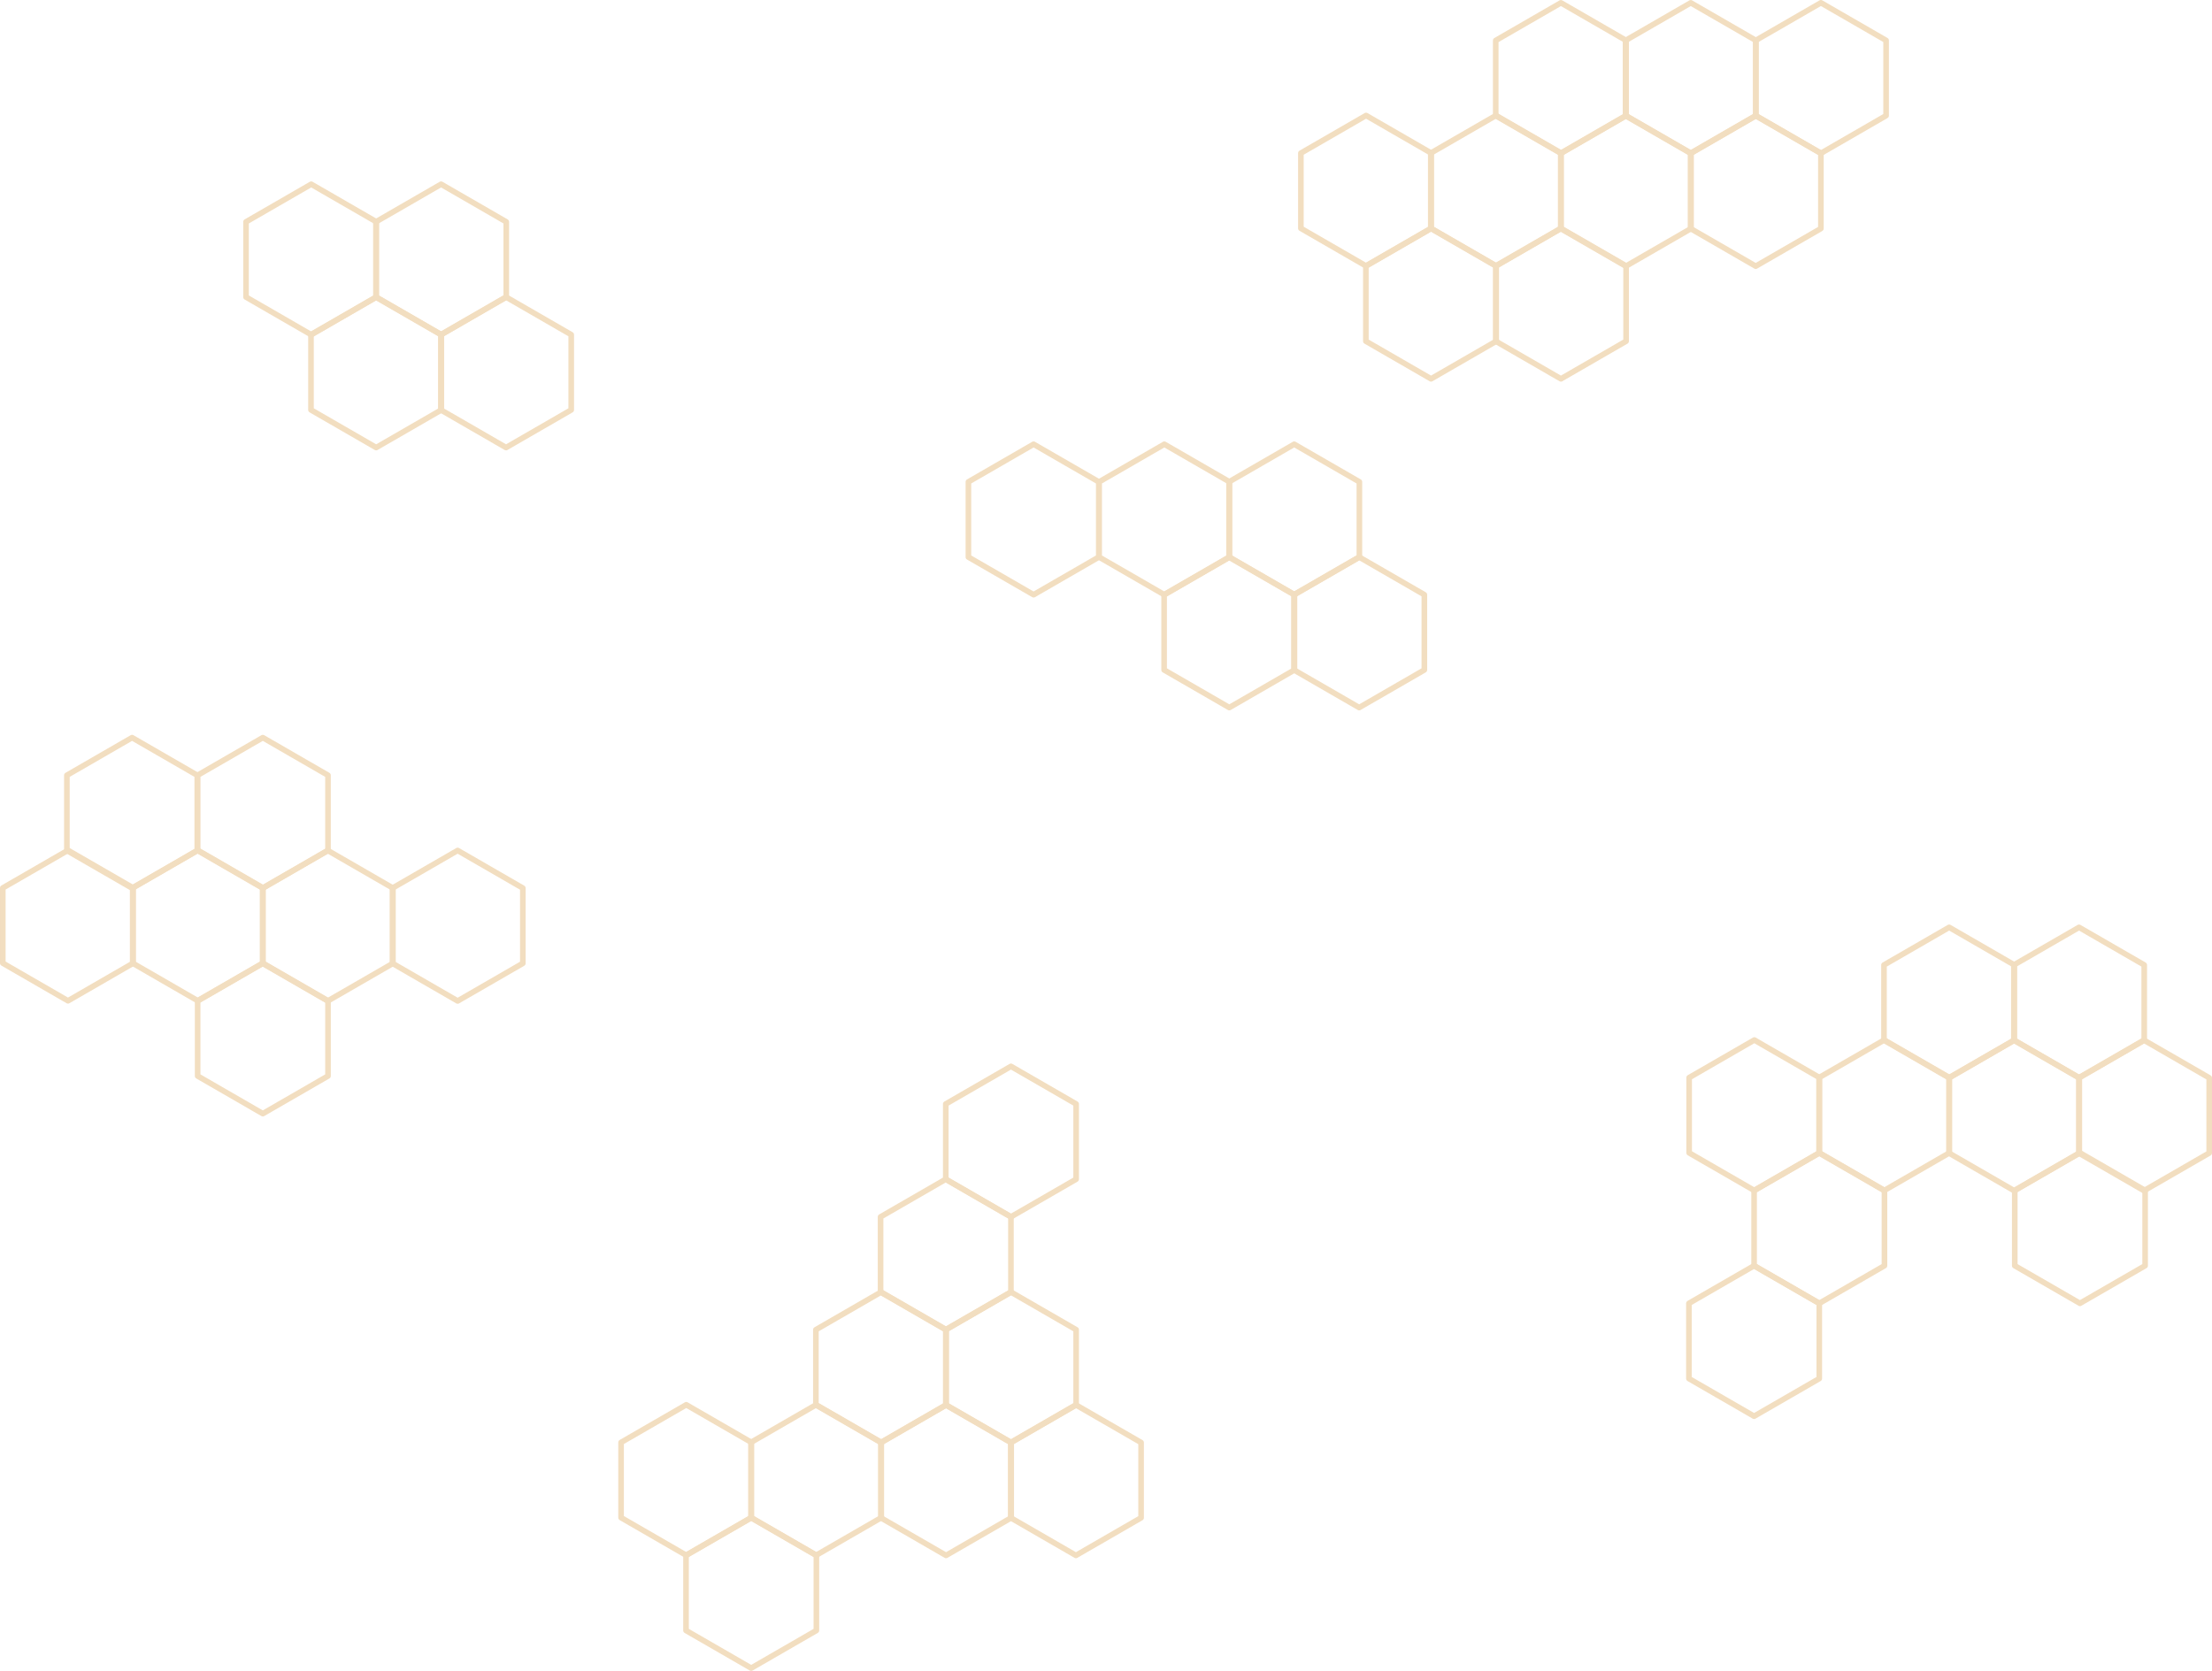 <?xml version="1.0" encoding="UTF-8"?>
<svg width="4733" height="3576.1" enable-background="new" version="1.1" viewBox="0 0 4733 3576.1" xmlns="http://www.w3.org/2000/svg" xmlns:cc="http://creativecommons.org/ns#" xmlns:dc="http://purl.org/dc/elements/1.1/" xmlns:rdf="http://www.w3.org/1999/02/22-rdf-syntax-ns#">
 <g transform="translate(385.56 1446.3)" fill="none" opacity=".3" stroke="#d48f2a" stroke-linecap="round" stroke-linejoin="round" stroke-width="12">
  <g transform="translate(1737 66.323)" style="">
   <path d="m939.89-1023.9-139.47 80.523-139.47-80.523v-161.05l139.47-80.523 139.47 80.523z" opacity="1"/>
   <path d="m1217.8-1023.9-139.47 80.523-139.47-80.523v-161.05l139.47-80.523 139.47 80.523z" opacity="1"/>
   <path d="m1078.9-782.39-139.47 80.523-139.47-80.523v-161.05l139.47-80.523 139.47 80.523z" opacity="1"/>
   <path d="m1356.8-782.39-139.47 80.523-139.47-80.523v-161.05l139.47-80.523 139.47 80.523z" opacity="1"/>
   <path d="m1356.8-1265-139.47 80.523-139.47-80.523v-161.05l139.47-80.523 139.47 80.523z" opacity="1"/>
   <path d="m1634.6-1265-139.47 80.523-139.47-80.523v-161.05l139.47-80.523 139.47 80.523z" opacity="1"/>
   <path d="m1495.8-1023.5-139.47 80.523-139.47-80.523v-161.05l139.47-80.523 139.47 80.523z" opacity="1"/>
   <path d="m1773.6-1023.5-139.47 80.523-139.47-80.523v-161.05l139.47-80.523 139.47 80.523z" opacity="1"/>
   <path d="m1913.1-1265.1-139.47 80.523-139.47-80.523v-161.05l139.47-80.523 139.47 80.523z" opacity="1"/>
   <path d="m-1317.2-876.81-139.47 80.523-139.47-80.523v-161.05l139.47-80.523 139.47 80.523z" opacity="1"/>
   <path d="m-1039.3-876.81-139.47 80.523-139.47-80.523v-161.05l139.47-80.523 139.47 80.523z" opacity="1"/>
   <path d="m-1178.2-635.31-139.47 80.523-139.47-80.523v-161.05l139.47-80.523 139.47 80.523z" opacity="1"/>
   <path d="m-900.3-635.31-139.47 80.523-139.47-80.523v-161.05l139.47-80.523 139.47 80.523z" opacity="1"/>
   <path d="m508.23-320.32-139.47 80.523-139.47-80.523v-161.05l139.47-80.523 139.47 80.523z" opacity="1"/>
   <path d="m786.12-320.32-139.47 80.523-139.47-80.523v-161.05l139.47-80.523 139.47 80.523z" opacity="1"/>
   <path d="m647.23-78.821-139.47 80.523-139.47-80.523v-161.05l139.47-80.523 139.47 80.523z" opacity="1"/>
   <path d="m925.12-78.821-139.47 80.523-139.47-80.523v-161.05l139.47-80.523 139.47 80.523z" opacity="1"/>
   <path d="m228.47-320.32-139.47 80.523-139.47-80.523 1e-6 -161.05 139.47-80.523 139.47 80.523z" opacity="1"/>
  </g>
  <path transform="scale(-1)" d="m-4062.5-860.39-139.47 80.523-139.47-80.523v-161.05l139.47-80.523 139.47 80.523z" opacity="1"/>
  <path transform="scale(-1)" d="m-3784.6-860.39-139.47 80.523-139.47-80.523v-161.05l139.47-80.523 139.47 80.523z" opacity="1"/>
  <path transform="scale(-1)" d="m-3923.5-618.89-139.47 80.523-139.47-80.523v-161.05l139.47-80.523 139.47 80.523z" opacity="1"/>
  <path transform="scale(-1)" d="m-3645.6-618.89-139.47 80.523-139.47-80.523v-161.05l139.47-80.523 139.47 80.523z" opacity="1"/>
  <path transform="scale(-1)" d="m-3228.2-1343.1-139.47 80.523-139.47-80.523v-161.05l139.47-80.523 139.47 80.523z" opacity="1"/>
  <path transform="scale(-1)" d="m-3367.7-1101.5-139.47 80.523-139.47-80.523v-161.05l139.47-80.523 139.47 80.523z" opacity="1"/>
  <path transform="scale(-1)" d="m-3506.6-860.02-139.47 80.523-139.47-80.523v-161.05l139.47-80.523 139.47 80.523z" opacity="1"/>
  <path transform="scale(-1)" d="m-3228.7-860.02-139.47 80.523-139.47-80.523v-161.05l139.47-80.523 139.47 80.523z" opacity="1"/>
  <path transform="scale(-1)" d="m-3925.4-1101.5-139.47 80.523-139.47-80.523v-161.05l139.47-80.523 139.47 80.523z" opacity="1"/>
  <g transform="translate(-627.56 1186.4)" style="">
   <path d="m526.94-571.34-139.47 80.523-139.47-80.523v-161.05l139.47-80.523 139.47 80.523z" opacity="1"/>
   <path d="m804.83-571.34-139.47 80.523-139.47-80.523v-161.05l139.47-80.523 139.47 80.523z" opacity="1"/>
   <path d="m943.83-329.84-139.47 80.523-139.47-80.523v-161.05l139.47-80.523 139.47 80.523z" opacity="1"/>
   <path d="m943.8-812.47-139.47 80.523-139.47-80.523v-161.05l139.47-80.523 139.47 80.523z" opacity="1"/>
   <path d="m1082.8-570.97-139.47 80.523-139.47-80.523v-161.05l139.47-80.523 139.47 80.523z" opacity="1"/>
   <path d="m1360.7-570.97-139.47 80.523-139.47-80.523v-161.05l139.47-80.523 139.47 80.523z" opacity="1"/>
   <path d="m664.05-812.47-139.47 80.523-139.47-80.523v-161.05l139.47-80.523 139.47 80.523z" opacity="1"/>
  </g>
  <path transform="scale(-1)" d="m-1777.1-1641-139.47 80.523-139.47-80.523v-161.05l139.47-80.523 139.47 80.523z" opacity="1"/>
  <path transform="scale(-1)" d="m-1499.2-1641-139.47 80.523-139.47-80.523v-161.05l139.47-80.523 139.47 80.523z" opacity="1"/>
  <path transform="scale(-1)" d="m-1638.1-1399.5-139.47 80.523-139.47-80.523v-161.05l139.47-80.523 139.47 80.523z" opacity="1"/>
  <path transform="scale(-1)" d="m-1360.2-1399.5-139.47 80.523-139.47-80.523v-161.05l139.47-80.523 139.47 80.523z" opacity="1"/>
  <path transform="scale(-1)" d="m-1638.1-916.4-139.47 80.523-139.47-80.523v-161.05l139.47-80.523 139.47 80.523z" opacity="1"/>
  <path transform="scale(-1)" d="m-1082.3-1882.2-139.47 80.523-139.47-80.523v-161.05l139.47-80.523 139.47 80.523z" opacity="1"/>
  <path transform="scale(-1)" d="m-1221.2-1640.7-139.47 80.523-139.47-80.523v-161.05l139.47-80.523 139.47 80.523z" opacity="1"/>
  <path transform="scale(-1)" d="m-943.34-1640.7-139.47 80.523-139.47-80.523v-161.05l139.47-80.523 139.47 80.523z" opacity="1"/>
  <path transform="scale(-1)" d="m-1498.6-1158-139.47 80.523-139.47-80.523v-161.05l139.47-80.523 139.47 80.523z" opacity="1"/>
 </g>
</svg>
